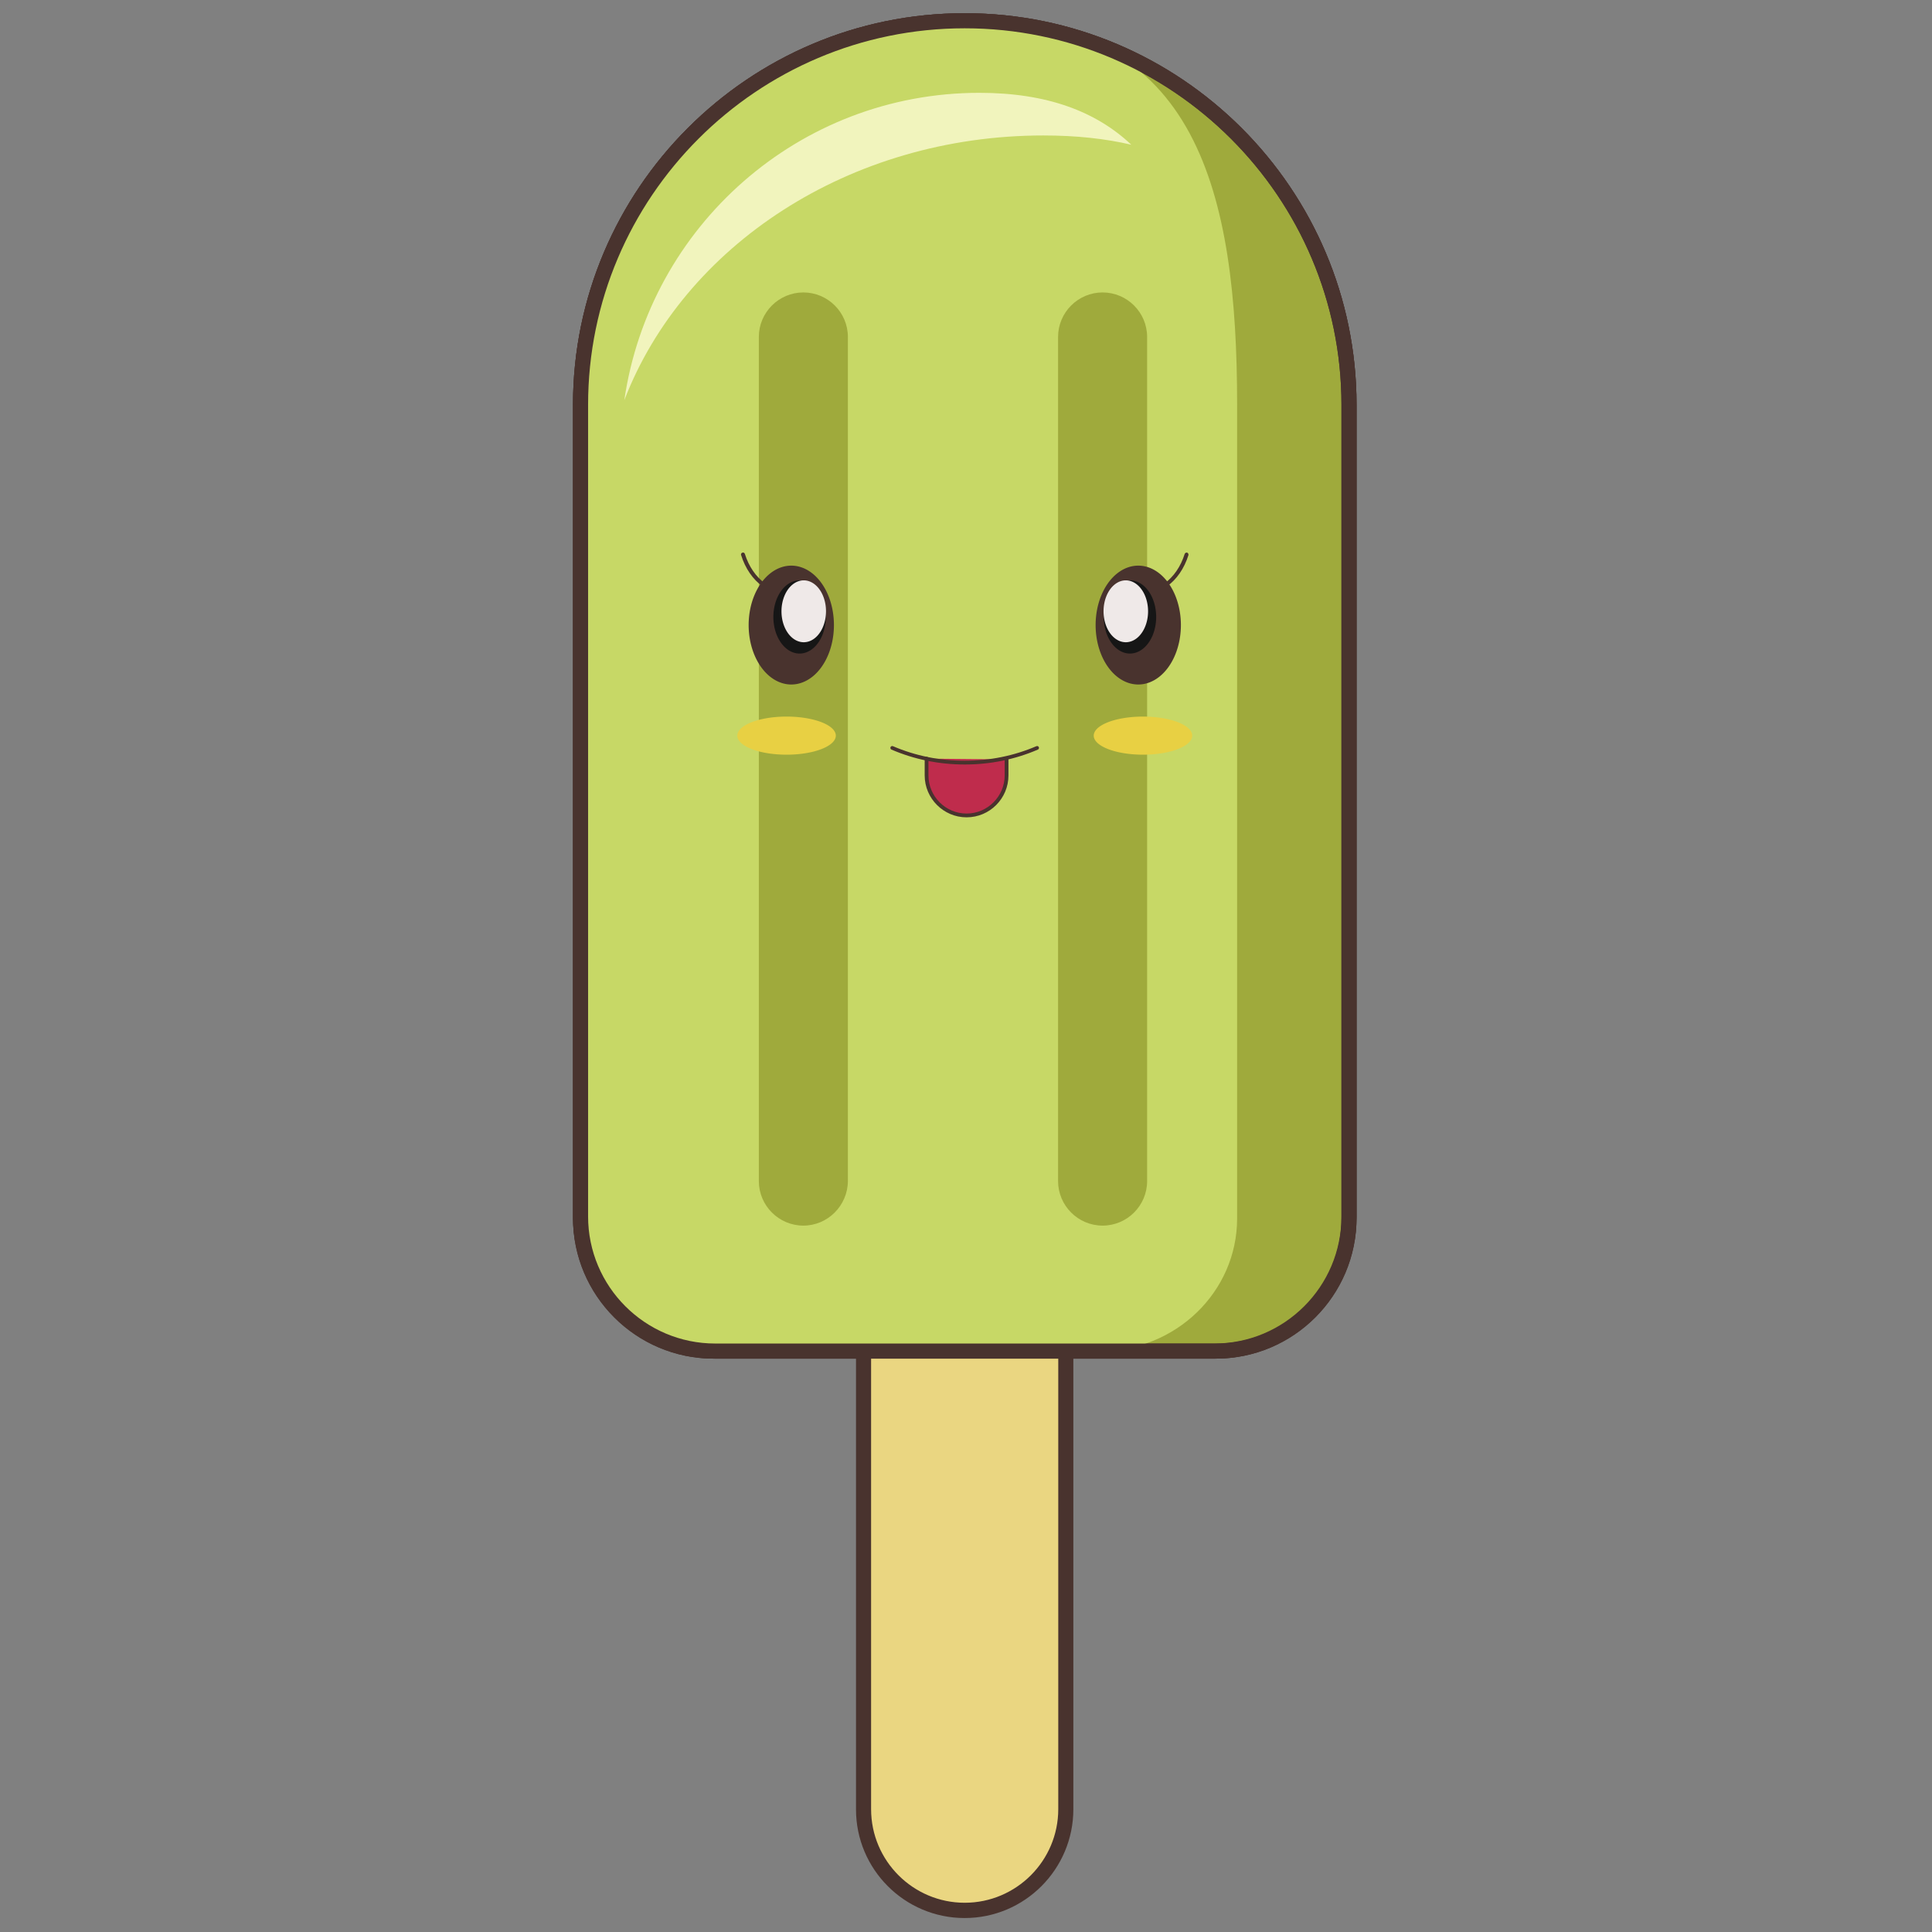 <?xml version="1.0" standalone="no"?><!DOCTYPE svg PUBLIC "-//W3C//DTD SVG 1.1//EN" "http://www.w3.org/Graphics/SVG/1.1/DTD/svg11.dtd"><svg t="1494405696030" class="icon" style="" viewBox="0 0 1024 1024" version="1.1" xmlns="http://www.w3.org/2000/svg" p-id="9074" xmlns:xlink="http://www.w3.org/1999/xlink" width="200" height="200"><rect x="0" y="0" width="1024" height="1024" fill="#808080" stroke="none"/><defs><style type="text/css"></style></defs><path d="M644.4 720.1H378.3c-41.1 0-74.6-33.5-74.6-74.6V214.6C303.7 100.1 396.8 7 511.3 7S719 100.1 719 214.6v430.8c0 41.2-33.5 74.7-74.6 74.7zM511.3 15c-110.1 0-199.6 89.6-199.6 199.6v430.8c0 36.7 29.9 66.6 66.6 66.6h266.1c36.7 0 66.6-29.9 66.6-66.6V214.6C711 104.6 621.4 15 511.3 15z" fill="#49332E" p-id="9075"></path><path d="M511.3 1012.6c-29.6 0-53.6-24-53.6-53.6V640.4c0-1 0.8-1.9 1.9-1.9H563c1 0 1.9 0.8 1.9 1.9v318.5c0 29.7-24 53.7-53.6 53.7z" fill="#EAD681" p-id="9076"></path><path d="M511.3 1016.6c-31.8 0-57.6-25.8-57.6-57.6V640.4c0-3.3 2.6-5.9 5.9-5.9H563c3.3 0 5.9 2.6 5.9 5.9v318.5c0 31.8-25.8 57.7-57.6 57.7z m-49.6-374.1v316.4c0 27.4 22.3 49.6 49.6 49.6 27.4 0 49.6-22.3 49.6-49.6V642.5h-99.2z" fill="#49332E" p-id="9077"></path><path d="M644.6 716.1H378.1c-38.9 0-70.4-31.5-70.4-70.4V214.6C307.7 102.2 398.9 11 511.3 11 623.8 11 715 102.2 715 214.6v431.1c0 38.9-31.5 70.4-70.4 70.4z" fill="#9FAA3C" p-id="9078"></path><path d="M644.6 720.1H378.1c-41 0-74.4-33.4-74.4-74.4V214.6C303.7 100.1 396.8 7 511.3 7S719 100.1 719 214.6v431.1c0 41-33.4 74.4-74.4 74.4zM511.3 15c-110.1 0-199.6 89.6-199.6 199.6v431.1c0 36.6 29.8 66.4 66.4 66.4h266.5c36.6 0 66.4-29.8 66.4-66.4V214.6C711 104.6 621.4 15 511.3 15z" fill="#49332E" p-id="9079"></path><path d="M583.2 716.1h-203c-40 0-72.5-31.4-72.5-70.1V214.6C307.7 102.2 401.9 11 518.2 11c116.2 0 137.5 91.2 137.5 203.6V646c-0.1 38.7-32.5 70.1-72.5 70.1z" fill="#C7D866" p-id="9080"></path><path d="M553.1 71.8c17.4 0 32.8 1.7 46.5 4.9-18.5-17.5-44.5-27.5-80.5-27.5-95.7 0-174.8 70.8-188.2 162.9 31.4-81.6 119-140.3 222.2-140.3z" fill="#F1F4BD" p-id="9081"></path><path d="M425.8 649.6c-13 0-23.6-10.6-23.6-23.6V178.6c0-13 10.6-23.6 23.6-23.6 13 0 23.6 10.6 23.6 23.6V626c-0.1 13-10.7 23.6-23.6 23.6zM584.4 649.6c-13 0-23.6-10.6-23.6-23.6V178.6c0-13 10.6-23.6 23.6-23.6 13 0 23.6 10.6 23.6 23.6V626c0 13-10.6 23.6-23.6 23.6z" fill="#9FAA3C" p-id="9082"></path><path d="M643.6 720.1H379.1c-41.6 0-75.4-33.8-75.4-75.4V214.6C303.7 100.1 396.8 7 511.3 7S719 100.1 719 214.6v430.1c0 41.6-33.8 75.4-75.4 75.4zM511.3 15c-110.1 0-199.6 89.6-199.6 199.6v430.1c0 37.2 30.2 67.4 67.4 67.4h264.5c37.2 0 67.4-30.2 67.4-67.4V214.6C711 104.6 621.4 15 511.3 15z" fill="#49332E" p-id="9083"></path><path d="M396.8 331.3a22.6 31.5 0 1 0 45.2 0 22.6 31.5 0 1 0-45.2 0Z" fill="#49332E" p-id="9084"></path><path d="M409.9 327a13.9 19.4 0 1 0 27.8 0 13.9 19.4 0 1 0-27.8 0Z" fill="#161616" p-id="9085"></path><path d="M414.2 324a11.8 16.4 0 1 0 23.6 0 11.8 16.4 0 1 0-23.6 0Z" fill="#EFE9E8" p-id="9086"></path><path d="M410.7 313.9h-0.3c-2.1-0.6-4.2-1.7-6.2-3.1-5.1-3.6-9.2-9.5-11.4-16.6-0.2-0.5 0.1-1.1 0.7-1.3 0.5-0.2 1.1 0.1 1.3 0.7 2.1 6.7 5.9 12.2 10.7 15.6 1.8 1.3 3.7 2.2 5.6 2.8 0.5 0.2 0.8 0.7 0.7 1.2-0.2 0.4-0.6 0.7-1.1 0.7z" fill="#49332E" p-id="9087"></path><path d="M580.7 331.3a22.6 31.5 0 1 0 45.2 0 22.6 31.5 0 1 0-45.2 0Z" fill="#49332E" p-id="9088"></path><path d="M585 327a13.9 19.4 0 1 0 27.8 0 13.9 19.4 0 1 0-27.8 0Z" fill="#161616" p-id="9089"></path><path d="M584.9 324a11.8 16.4 0 1 0 23.6 0 11.8 16.4 0 1 0-23.6 0Z" fill="#EFE9E8" p-id="9090"></path><path d="M611.9 313.9c-0.4 0-0.8-0.3-1-0.7-0.2-0.5 0.1-1.1 0.7-1.2 1.9-0.6 3.8-1.5 5.6-2.8 4.8-3.4 8.6-8.9 10.7-15.6 0.2-0.5 0.7-0.8 1.3-0.7 0.5 0.2 0.8 0.7 0.7 1.3-2.2 7.1-6.3 13-11.4 16.6-2 1.4-4.1 2.4-6.2 3.1h-0.4z" fill="#49332E" p-id="9091"></path><path d="M390.8 389.9a26.1 10.1 0 1 0 52.2 0 26.1 10.1 0 1 0-52.2 0Z" fill="#E8D043" p-id="9092"></path><path d="M579.7 389.9a26.1 10.1 0 1 0 52.2 0 26.1 10.1 0 1 0-52.2 0Z" fill="#E8D043" p-id="9093"></path><path d="M533.5 402.5v8.5c0 11.7-9.5 21.2-21.2 21.2s-21.2-9.5-21.2-21.2v-8.9" fill="#BF2C4C" p-id="9094"></path><path d="M512.3 433.2c-12.2 0-22.2-10-22.2-22.2v-8.9c0-0.6 0.4-1 1-1s1 0.4 1 1v8.9c0 11.1 9.1 20.2 20.2 20.2s20.2-9.1 20.2-20.2v-8.5c0-0.6 0.4-1 1-1s1 0.4 1 1v8.5c0 12.2-9.9 22.2-22.2 22.2z" fill="#49332E" p-id="9095"></path><path d="M511.3 405.2c-13.6 0-26.7-2.7-38.8-7.9-0.5-0.2-0.7-0.8-0.5-1.3 0.2-0.5 0.8-0.7 1.3-0.5 11.9 5.1 24.7 7.7 38 7.7s26.1-2.6 38-7.7c0.5-0.2 1.1 0 1.3 0.5 0.2 0.5 0 1.1-0.5 1.3-12.1 5.2-25.1 7.9-38.8 7.9z" fill="#49332E" p-id="9096"></path></svg>